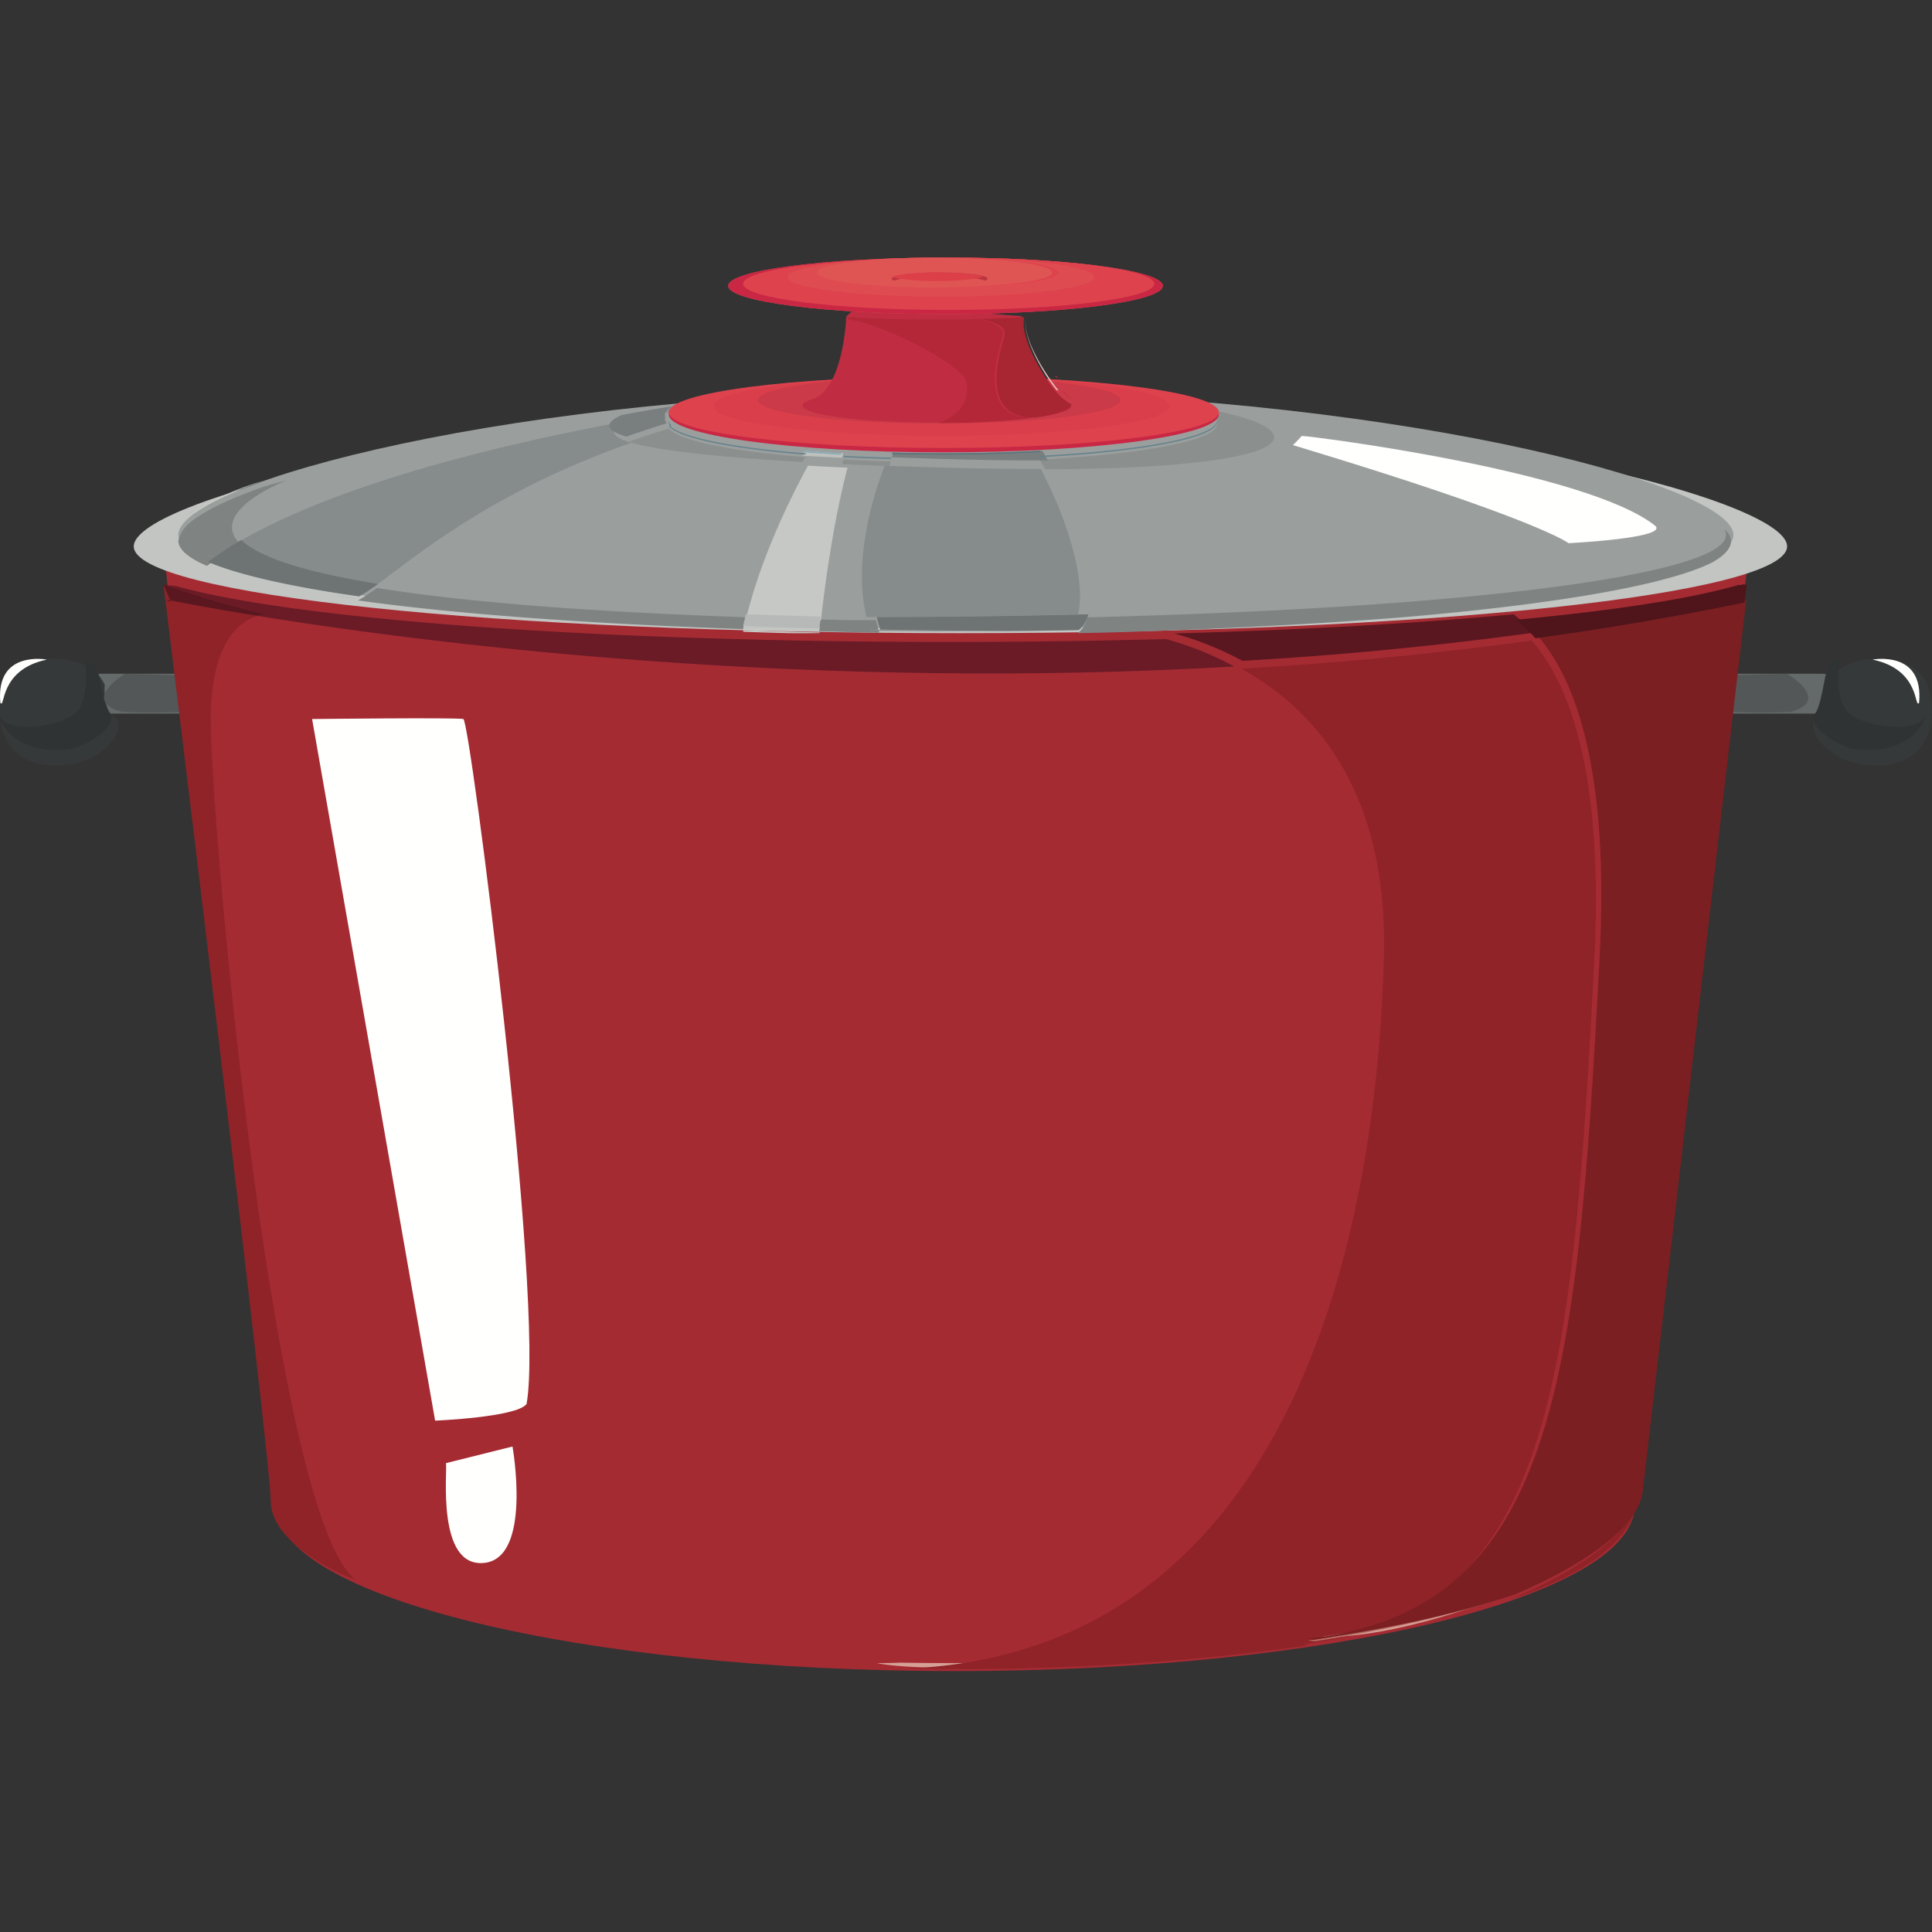 <svg width="120" height="120" viewBox="0 0 120 120" xmlns="http://www.w3.org/2000/svg"><rect x="0" y="0" width="120" height="120" fill="#333333" stroke="none"/><g fill="none" fill-rule="evenodd"><path d="M15.56 43.083c0 .686-.531 1.24-1.188 1.24h-8.57c-.655 0-1.187-.554-1.187-1.24 0-.682.532-1.237 1.187-1.237h8.57c.657 0 1.188.555 1.188 1.237" fill="#646A69"/><path d="M6.506 42.536s-.155 1.55.618 2.013c.776.464-.308 2.633-2.942 2.943C1.55 47.801 0 46.562 0 44.085c0-2.48 1.549-2.943 2.478-3.098.93-.155 3.254-.155 4.028 1.549" fill="#363939"/><path d="M2.913 40.97s-3.2-.621-2.892 2.684c.31.413-.103-2.066 2.892-2.685" fill="#FFFFFE"/><path d="M5.266 40.923s.414 2.581-.62 3.408c-.6.478-1.856.818-2.93.818-.776 0-1.456-.177-1.716-.613 0 .458.972 2.05 3.487 2.05.326 0 .677-.027 1.055-.088 1.86-.619 2.686-1.754 2.272-2.167-.412-.414-.622-2.582-.775-2.684-.153-.105-.05-.516-.773-.724" fill="#303333"/><path d="M7.768 41.846s-2.787 1.665-.22 2.363c1.549.104 3.925 0 3.925 0s.516-2.272 0-2.272-3.705-.09-3.705-.09" fill="#535757"/><path d="M103.385 43.083c0 .686.531 1.24 1.189 1.24h8.57c.655 0 1.187-.554 1.187-1.24 0-.682-.532-1.237-1.187-1.237h-8.57c-.658 0-1.19.555-1.19 1.237" fill="#646A69"/><path d="M113.48 42.536s.153 1.55-.62 2.013c-.774.464.31 2.633 2.944 2.943 2.633.309 4.182-.93 4.182-3.407 0-2.48-1.549-2.943-2.478-3.098-.93-.155-3.254-.155-4.029 1.549" fill="#363939"/><path d="M116.308 40.97s3.2-.621 2.89 2.684c-.31.413.103-2.066-2.89-2.685" fill="#FFFFFE"/><path d="M114.27 40.923c-.725.208-.621.619-.774.724-.155.102-.364 2.27-.776 2.684-.414.413.412 1.548 2.27 2.167.38.061.73.087 1.056.087 2.517 0 3.49-1.591 3.49-2.049-.262.436-.942.613-1.719.613-1.073 0-2.33-.34-2.93-.818-1.033-.827-.618-3.408-.618-3.408" fill="#303333"/><path d="M111.011 41.846s2.788 1.665.22 2.363c-1.55.104-3.924 0-3.924 0s-.518-2.272 0-2.272c.515 0 3.704-.09 3.704-.09" fill="#535757"/><path d="M18.054 31.692l-7.9 2.479 6.97 59.323c0 5.69 18.897 10.3 42.208 10.3 23.31 0 42.207-4.61 42.207-10.3l6.971-58.162-90.456-3.64" fill="#A52B33"/><path d="M101.322 92.615l-.046.383v.028c.023-.135.038-.272.046-.41zm-4.568 5.026c-.975.47-2.092.92-3.339 1.345-.23.097-.458.192-.691.285 1.497-.494 2.857-1.037 4.03-1.63zm-15.825 4.17c-6.377.943-13.86 1.487-21.86 1.487-1.055 0-2.1-.01-3.135-.028a33.7 33.7 0 0 1-1.395.028h-.077c.914.197 2.804.305 5.32.305 5.446 0 13.837-.512 21.656-1.755a6.11 6.11 0 0 1-.51-.038z" fill="#D5A096"/><path d="M108.277 36.308h-.002l-.017.14h.002c.006-.047.01-.093.017-.14zm-.146 1.256h-.002l-6.432 55.395c-.266 2.286-3.763 4.634-7.908 6.395a30.002 30.002 0 0 0 3.339-1.346c2.545-1.287 4.216-2.814 4.522-4.614v-.03l.046-.381.001-.024c1.054-9.083 5.173-44.55 6.434-55.395zm-12.992 2.22a230.115 230.115 0 0 1-18.057 1.746c4.62 2.528 9.184 7.666 8.871 18.095-.604 20.316-7.318 43.105-29.645 44.013 1.034.017 2.08.028 3.134.028 8.002 0 15.484-.544 21.86-1.488a5.288 5.288 0 0 1-.406-.061c15.36-1.723 16.728-15.8 18.122-42.286.602-11.467-1.406-17.214-3.88-20.046z" fill="#8F2328"/><path d="M108.48 36.308c-.153.049-.314.1-.48.15l.463-.01.017-.14" fill="#7B1F22"/><path d="M93.44 99.077c-3.271 1.079-7.2 1.928-11.286 2.577.133.008.27.01.413.01 2.712 0 7.005-1.03 10.873-2.587" fill="#D5A096"/><path d="M93.717 99.077c-3.33 1.134-7.58 2.097-12.486 2.824.16.019.33.031.508.037 4.086-.648 8.015-1.498 11.287-2.577.232-.092.461-.187.691-.284" fill="#B86E65"/><path d="M108.464 37.23c-4.34.897-8.68 1.63-12.99 2.222 2.473 2.832 4.481 8.579 3.879 20.046-1.394 26.485-2.761 40.563-18.122 42.285.127.024.263.046.407.061 4.906-.726 9.156-1.689 12.486-2.823 4.145-1.762 7.642-4.109 7.908-6.395l6.432-55.395" fill="#7B1F22"/><path d="M19.385 44.66s8.984-.102 9.397 0c.413.106 5.059 36.247 3.924 42.546-.62.826-5.68 1.032-5.68 1.032l-7.641-43.577M27.7 90.878c.104.414-.62 6.506 2.375 6.197 2.994-.311 1.757-7.229 1.757-7.229L27.7 90.878" fill="#FFFFFE"/><path d="M10.154 36.308s6.66 54.213 6.66 56.923v.008c.01 2.707 4.647 4.715 5.265 4.87-4.956-3.717-8.827-44.917-8.982-52.97-.097-5.013 1.605-6.488 2.905-6.885-2.888-.466-4.764-.83-5.427-.961l.042.1-.308-.155s.09.02.266.055l-.421-.985" fill="#8F2328"/><path d="M108.196 36.308s-.051 0-.15.003l-.046.38c.094-.212.196-.383.196-.383" fill="#A6AEC8"/><path d="M108.34 36.308l-.21.003c-.04.335-.084.708-.13 1.115l.18-.036c-.083-.166.011-.462.114-.703l.047-.38" fill="#6A1B26"/><path d="M108.131 36.308h-.002c-.04.335-.082.708-.129 1.115h.002c.046-.407.09-.781.13-1.115" fill="#5B171F"/><path d="M10.154 36.308s4.486 1.496 6.452 1.826a3.12 3.12 0 0 1 .308-.015c.317 0 .52.049.52.049a.664.664 0 0 1-.229.03c-.152 0-.356-.024-.599-.064-.184.018-.39.054-.604.12 8.359 1.352 25.177 3.575 45.444 3.575 4.894 0 9.99-.13 15.216-.433a19.84 19.84 0 0 0-4.246-1.702 494.58 494.58 0 0 1-13.394.178c-22.442 0-40.83-1.438-48.052-3.462a17.915 17.915 0 0 1-.816-.102" fill="#6A1B26"/><path d="M94.008 38.154c-5.892.556-13.062.97-21.085 1.19a19.84 19.84 0 0 1 4.245 1.703 230.115 230.115 0 0 0 18.057-1.745 8.474 8.474 0 0 0-1.217-1.148" fill="#5B171F"/><path d="M108.49 36.308l-.463.008c-2.859.846-7.654 1.591-13.873 2.18.41.315.82.694 1.216 1.148 4.311-.593 8.65-1.325 12.99-2.221l.13-1.115" fill="#4F151A"/><path d="M10.154 36.308l.42.985c.664.132 2.54.495 5.428.961a3.08 3.08 0 0 1 .604-.12c-1.966-.33-6.452-1.826-6.452-1.826zm.155.93l.308.155-.042-.1c-.177-.035-.266-.055-.266-.055zm6.605.88a3.12 3.12 0 0 0-.308.016c.243.04.447.063.6.063a.64.64 0 0 0 .227-.03s-.202-.048-.519-.048z" fill="#5B171F"/><path d="M111 33.937c0 2.975-22.27 5.39-51.346 5.39-29.077 0-51.346-2.415-51.346-5.39 0-2.977 22.269-8.706 51.346-8.706C88.73 25.23 111 30.96 111 33.937" fill="#C2C5C2"/><path d="M107.665 33.22c0 3.212-21.621 5.817-48.294 5.817-26.672 0-48.294-2.605-48.294-5.816 0-3.213 21.11-8.913 47.783-8.913 26.671 0 48.805 5.7 48.805 8.913" fill="#9A9F9E"/><path d="M80.856 27.077c.548 0 17.666 2.17 21.947 5.577.877.774-5.377 1.083-5.377 1.083s-1.866-1.495-17.118-6.09c.218-.206.548-.57.548-.57" fill="#FFFFFE"/><path d="M16.374 29.846c-1.781.548-3.416 1.258-4.374 2.066l.077-.03c.872-.648 2.332-1.342 4.297-2.036" fill="#C9CAC7"/><path d="M12.031 31.692c-.026.01-.053.022-.077.03a3.65 3.65 0 0 0-.299.279c.11-.102.234-.204.376-.309zm-.94 1.33c-.02.134-.018.272.007.41.341.394.935.77 1.768 1.127l.004-.004c-1.133-.489-1.753-1.003-1.78-1.533zm95.272 1.314c-2.782 1.408-9.812 2.617-19.367 3.42 12.267-.967 17.374-2.304 19.367-3.42zM69.569 38.67c-.864.023-1.735.043-2.617.06-.009.005-.02.014-.03.021.903-.025 1.783-.053 2.647-.081z" fill="#9FA4A2"/><path d="M17.78 29.846c-.493.123-.985.26-1.466.407-1.964.694-3.424 1.388-4.296 2.036a4.153 4.153 0 0 0-.376.308c-.314.328-.513.67-.565 1.02.027.532.646 1.046 1.78 1.534a21.24 21.24 0 0 1 2.065-1.362c-2.08-2.04 2.858-3.943 2.858-3.943zm89.326 3.047c1.491 2.498-13.712 4.81-39.564 5.451-.115.431-.313.767-.603.982.881-.016 1.753-.037 2.617-.06 7.004-.228 12.74-.544 17.426-.914 9.555-.803 16.585-2.012 19.368-3.42 1.814-1.013 1.05-1.841.756-2.039zm-83.684 3.625c-.44.318-.83.58-1.182.776 5.968.833 14.077 1.439 23.913 1.781.052-.246.109-.492.17-.737-10.737-.375-18.028-1.032-22.9-1.82zm27.542 1.959c-.042.384-.066.642-.076.74 1.22.03 2.465.057 3.73.08a9.835 9.835 0 0 1-.214-.78l-1.617.001c-.618-.012-1.223-.027-1.823-.041z" fill="#7F8483"/><path d="M42.696 25.23c-.63.042-.977.068-.977.068s-1.85.327-2.95.798c1.14-.208 2.192-.39 3.12-.54.205-.112.477-.22.807-.325zm32.03.141c.562.22.867.456.867.702 0 .03-.006.06-.016.09.01.032.016.065.016.097 0 .015-.002.029-.004.044.002.014.004.027.004.043 0 1.005-4.573 1.863-11.008 2.202.112.196.221.396.33.598 16.63-.049 16.927-2.557 9.81-3.776zm-33.188 1.245c-.873.27-1.708.548-2.508.83 1.47.45 4.677.896 10.819 1.25l.168-.306c-4.598-.363-7.85-1.014-8.48-1.774zm10.843 1.93c-.026.09-.05.185-.074.278.915.044 1.889.086 2.915.127.037-.098.076-.194.113-.29a112.61 112.61 0 0 1-2.954-.115z" fill="#8B908F"/><path d="M12.935 34.462c-.004.002-.008.004-.012.008.548.205 3.293 1.394 9.329 2.167l.06-.033a86.122 86.122 0 0 1-1.52-.232c-3.522-.55-6.179-1.191-7.857-1.91" fill="#A7ACAA"/><path d="M38.928 26.154c-7.078 1.296-17.651 3.726-24.159 7.532.958.939 3.404 1.906 8.5 2.73 2.642-1.903 7.094-5.782 15.92-8.913-1.564-.477-1.167-.961-.261-1.35zm-18.372 10.81c.491.08.999.157 1.52.232l.01-.005c-.527-.076-1.036-.15-1.53-.227z" fill="#868B8B"/><path d="M12.927 34.462l-.004.004c1.678.72 4.335 1.36 7.856 1.91-3.531-.566-6.222-1.213-7.852-1.914" fill="#8A8F8D"/><path d="M14.989 33.538a21.24 21.24 0 0 0-2.066 1.363c1.63.701 4.321 1.349 7.853 1.915.494.077 1.003.152 1.53.227.353-.195.742-.457 1.183-.775-5.097-.823-7.542-1.79-8.5-2.73" fill="#6E7474"/><path d="M41.763 25.23c-.93.151-1.98.333-3.12.54-.906.388-1.304.873.26 1.35.8-.281 1.636-.56 2.508-.829a.426.426 0 0 1-.11-.27c0-.015 0-.028.003-.042a.321.321 0 0 1 .011-.141.285.285 0 0 1-.015-.09c0-.178.16-.351.463-.517" fill="#787F7E"/><path d="M66.728 39.077l-1.833.05c-.941-.002-1.875-.006-2.797-.01a379.656 379.656 0 0 1-7.637-.018c.002.01.006.019.01.028.73 0 4.096.068 7.461.068 1.683 0 3.366-.017 4.72-.068l.076-.05" fill="#A7ACAA"/><path d="M54.944 28.923c-.991 2.633-1.87 6.184-1.13 9.405 4.635-.01 9.02-.07 13.139-.172.528-1.949-.603-5.826-2.315-9.036-.163.002-.326.002-.492.002-2.571 0-5.52-.06-8.878-.186-.11-.005-.215-.01-.324-.013zm-.915 10.185l.024.072a379.658 379.658 0 0 0 7.636.019c-2.635-.017-5.19-.045-7.66-.09z" fill="#868B8B"/><path d="M66.506 39.077c-1.53.029-3.085.049-4.66.06.922.005 1.856.01 2.797.011.62-.017 1.231-.032 1.833-.05.01-.007.02-.016.03-.021" fill="#8A8F8D"/><path d="M67.6 38.154a588.23 588.23 0 0 1-13.138.172c.06.264.132.524.214.78 2.47.046 5.025.074 7.66.09a389.68 389.68 0 0 0 4.66-.06c.29-.215.488-.551.604-.982" fill="#6E7474"/><path d="M64.747 28c-1.887.099-3.936.153-6.075.153-1.085 0-2.146-.015-3.175-.04-.037.095-.075.19-.112.289.109.003.214.008.324.012 3.358.127 6.306.186 8.878.186.165 0 .328 0 .49-.002a28.056 28.056 0 0 0-.33-.598" fill="#787F7E"/><path d="M46.157 39.077a.042.042 0 0 0-.003.015 69.1 69.1 0 0 0 2.84.072c-.956-.025-1.903-.054-2.837-.087" fill="#DEE1DB"/><path d="M50.184 28.923c-1.31 2.408-2.95 5.87-3.838 9.481 1.48.052 3.028.099 4.641.14.193-1.727.724-5.978 1.655-9.493-.868-.041-1.684-.083-2.458-.128zm-4.008 10.219c-.007.034-.016.066-.022.1a350.4 350.4 0 0 0 2.837.086c.296.003.574.003.821.003.655 0 1.095-.007 1.095-.007s0-.013.004-.041c-1.619-.04-3.2-.088-4.735-.141z" fill="#C6C8C5"/><path d="M46.324 38.154c-.061.245-.118.49-.17.737 1.535.054 3.116.101 4.735.142.01-.097.034-.356.076-.74-1.613-.04-3.162-.087-4.641-.14" fill="#B6B9B7"/><path d="M50.014 28l-.168.306c.774.045 1.59.086 2.458.128.024-.093.048-.188.074-.278A98.477 98.477 0 0 1 50.014 28" fill="#BDC0BD"/><path d="M75.59 26.154c-.128.988-4.685 1.828-11.053 2.16l.049.085c6.435-.339 11.008-1.197 11.008-2.203 0-.015-.002-.028-.004-.042zm-33.989.293a.806.806 0 0 0-.063.019c.63.76 3.882 1.41 8.48 1.774l.046-.082c-4.485-.353-7.7-.978-8.463-1.71zm10.806 1.863l-.025.086c.946.049 1.935.089 2.954.115.01-.03.022-.058.032-.085a105.487 105.487 0 0 1-2.961-.116z" fill="#68838C"/><path d="M41.542 26.154a.208.208 0 0 0-.004.042c0 .09.038.182.111.27a.806.806 0 0 1 .063-.019.517.517 0 0 1-.17-.293M64.586 28c-1.874.097-3.905.15-6.027.15-1.073 0-2.123-.013-3.142-.04l-.032.087c1.028.025 2.09.04 3.174.04 2.14 0 4.188-.054 6.076-.153l-.05-.084" fill="#5C747C"/><path d="M49.892 28l-.046.082c.755.06 1.544.112 2.364.156l.025-.086A96.103 96.103 0 0 1 49.892 28" fill="#86ABB7"/><path d="M75.704 25.74c0 1.302-7.648 2.356-17.083 2.356-9.435 0-17.083-1.054-17.083-2.356 0-1.3 7.648-2.355 17.083-2.355 9.435 0 17.083 1.055 17.083 2.355" fill="#C92743"/><path d="M75.704 25.607c0 1.226-7.648 2.221-17.083 2.221-9.435 0-17.083-.995-17.083-2.22 0-1.228 7.648-2.223 17.083-2.223 9.435 0 17.083.995 17.083 2.222" fill="#DD424D"/><path d="M72.644 25.227c0 1.017-6.345 1.843-14.168 1.843-7.826 0-14.168-.826-14.168-1.843 0-1.016 6.342-1.842 14.168-1.842 7.823 0 14.168.826 14.168 1.842" fill="#DB3E4B"/><path d="M69.593 24.85c0 .807-5.041 1.464-11.258 1.464-6.218 0-11.258-.657-11.258-1.464 0-.81 5.04-1.465 11.258-1.465 6.217 0 11.258.656 11.258 1.465" fill="#CB3A48"/><path d="M66.163 24.918h.009l-.037-.016a2.733 2.733 0 0 0-.145-.058c-.668-.277-2.976-3.753-2.536-5.214-2.188-.117-9.364-.86-9.364-.86h-.586l-.941.892s-.148 4.414-2.054 5.114l-.115.038-.104.034h.005c-.286.108-.449.222-.449.341 0 .585 3.718 1.059 8.303 1.059 4.587 0 8.302-.474 8.302-1.059 0-.093-.106-.184-.288-.271" fill="#C02D42"/><path d="M52.638 19.692c0 .007-.005.065-.023.163h.014l.009-.163" fill="#EAADB0"/><path d="M66.462 25.23v.001zm0 .005v.001zm0 .005z" fill="#BE2F3D"/><path d="M52.624 19.692l-.009.163c1.879.086 7.148 2.78 7.388 3.824.19.834.005 1.948-1.702 2.599 2.292-.004 4.361-.126 5.85-.319h-.017c-3.55 0-2.078-4.22-1.863-5.06.22-.86-1.464-1.031-1.464-1.031l1.148-.086a100.917 100.917 0 0 1-9.331-.09zm13.433 5.185c.1.095.182.157.237.18.476.19-.435.532-1.622.826 1.133-.177 1.82-.404 1.84-.65v-.013c0-.094-.106-.185-.288-.272h.009l-.037-.015a2.4 2.4 0 0 0-.139-.056z" fill="#B32738"/><path d="M72.226 17.756c0 .968-6.043 1.754-13.498 1.754-7.456 0-13.497-.786-13.497-1.754 0-.97 6.041-1.756 13.497-1.756 7.455 0 13.498.786 13.498 1.756" fill="#DF5555"/><path d="M71.694 17.66c0 .916-5.719 1.66-12.77 1.66-7.054 0-12.77-.744-12.77-1.66 0-.916 5.716-1.66 12.77-1.66 7.051 0 12.77.744 12.77 1.66" fill="#DF5555"/><path d="M72.226 17.756c0 .968-6.043 1.754-13.498 1.754-7.456 0-13.497-.786-13.497-1.754 0-.97 6.041-1.756 13.497-1.756 7.455 0 13.498.786 13.498 1.756" fill="#C92743"/><path d="M71.694 17.626c0 .899-5.719 1.627-12.77 1.627-7.054 0-12.77-.728-12.77-1.627S51.87 16 58.924 16c7.051 0 12.77.727 12.77 1.626" fill="#DD424D"/><path d="M58.495 16c4.008.004 7.251.417 7.251.929 0 .514-3.267.928-7.297.928-4.03 0-7.297-.414-7.297-.928 0-.512 3.242-.925 7.25-.929-5.24.004-9.479.546-9.479 1.213 0 .67 4.265 1.214 9.526 1.214 5.26 0 9.527-.545 9.527-1.214 0-.667-4.24-1.21-9.48-1.213" fill="#DE4C51"/><path d="M58.2 16h-.046.093-.046" fill="#DE4E51"/><path d="M58.066 16h-.047c-4.008.004-7.25.417-7.25.929 0 .514 3.267.928 7.297.928 4.03 0 7.297-.414 7.297-.928 0-.512-3.243-.925-7.25-.929h-.047" fill="#DF5554"/><path d="M61.189 17.432c.098-.04.15-.08.15-.122 0-.213-1.333-.387-2.977-.387s-2.977.174-2.977.387c0 .041.052.083.146.122.392-.155 1.51-.268 2.83-.268 1.321 0 2.44.113 2.828.268" fill="#BC3440"/><path d="M61.042 17.19c-.388-.154-1.506-.267-2.827-.267s-2.439.113-2.83.268c.391.153 1.509.265 2.83.265 1.32 0 2.439-.112 2.827-.265" fill="#DD3F48"/><path d="M63.735 19.692h-.001a1.535 1.535 0 0 0-.042.369c0 1.218 1.127 3.181 1.942 4.182l.111.007c-.944-1.18-2.295-3.378-2.01-4.558" fill="#E9C0BE"/><path d="M65.538 23.385l.044.052.112.01-.045-.056-.11-.006" fill="#D73744"/><path d="M65.538 24.308l.079.094c.038.002.075.006.113.012a4.484 4.484 0 0 1-.08-.097l-.112-.01" fill="#CC3542"/><path d="M65.985 24.308c.215.245.4.414.527.466a.01.01 0 0 1 .007.003 5.633 5.633 0 0 1-.42-.457 1.216 1.216 0 0 0-.114-.012zm-.855 1.477a20 20 0 0 1-.515.073 6.68 6.68 0 0 0 .239-.007c.094-.021.184-.044.276-.066z" fill="#BE323F"/><path d="M65.137 25.23c-.164.027-.339.052-.522.076h.004a19.3 19.3 0 0 0 .514-.073l.004-.002" fill="#B4283A"/><path d="M63.618 19.692c-.502.027-1.018.051-1.547.071l-1.148.086s1.684.171 1.464 1.032c-.215.84-1.686 5.06 1.863 5.06h.016c.183-.024.358-.05.522-.076 1.187-.295 2.098-.636 1.623-.826a.951.951 0 0 1-.237-.18l-.007-.003c-.61-.253-2.591-3.18-2.591-4.795 0-.133.014-.257.042-.369" fill="#A82532"/><path d="M63.406 19.692c-.562.046-1.107.088-1.56.122.53-.02 1.046-.044 1.547-.07l.013-.052" fill="#BC243B"/></g></svg>